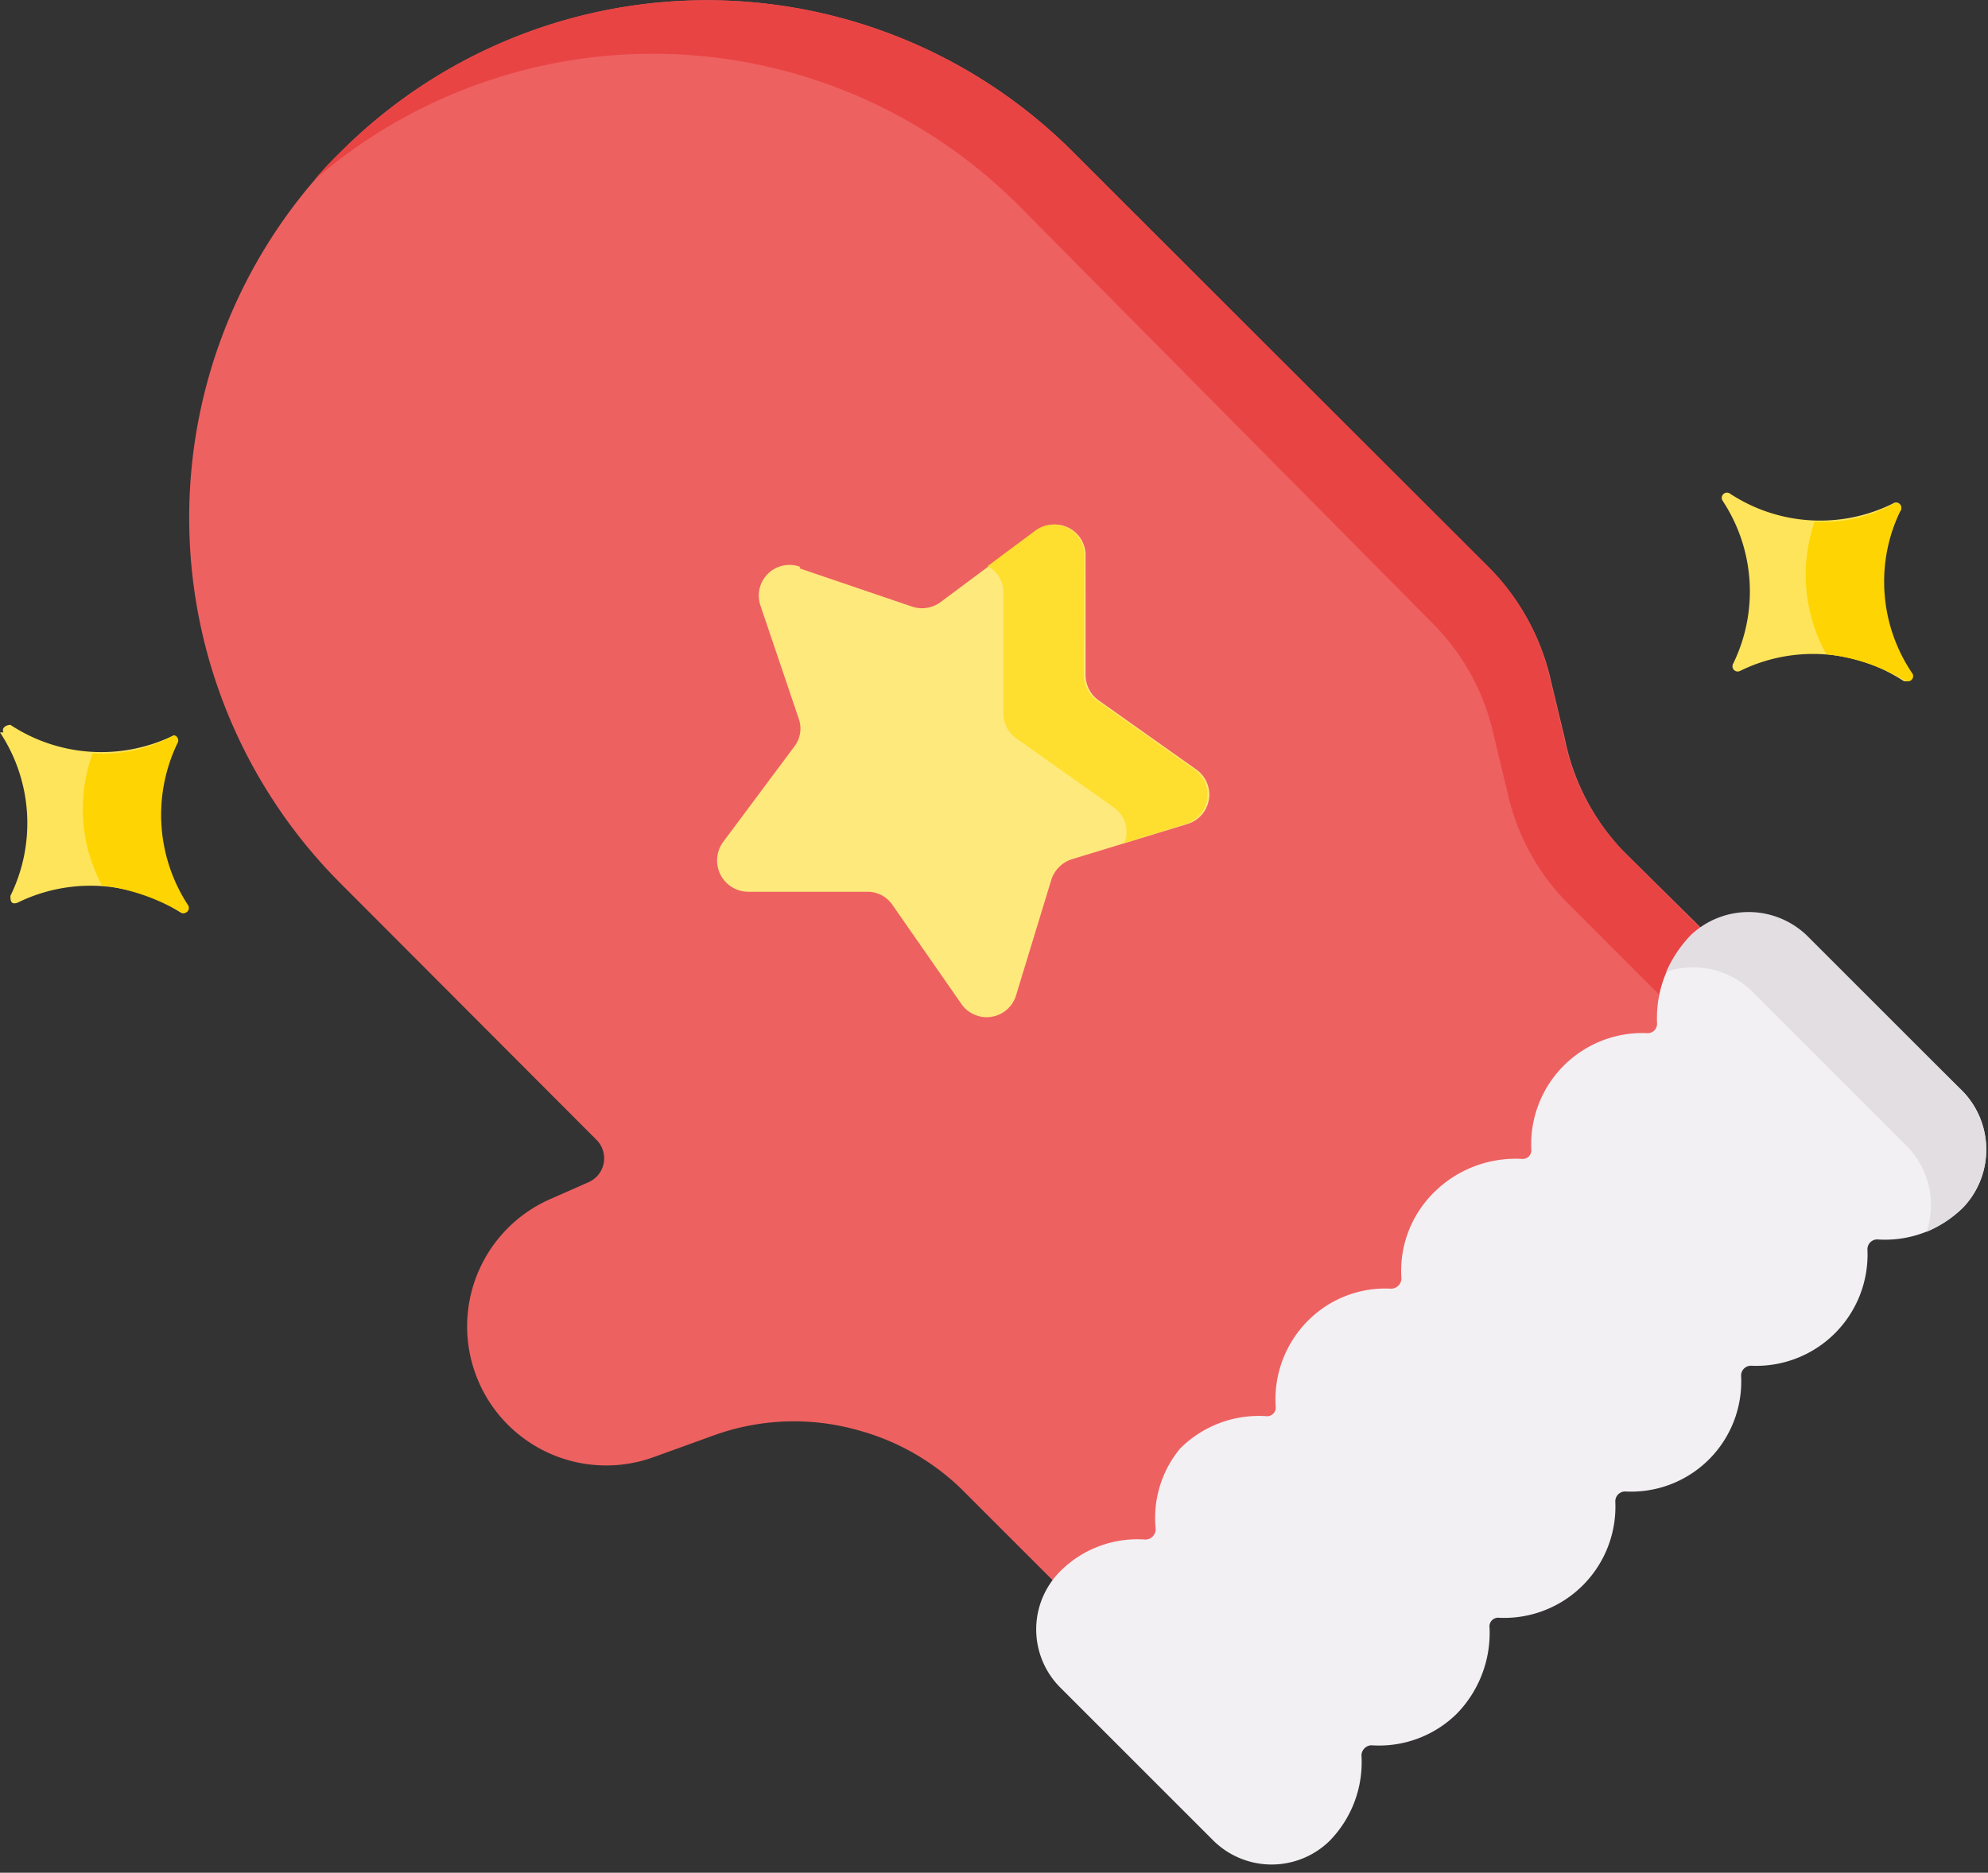 <svg xmlns="http://www.w3.org/2000/svg" viewBox="0 0 34.3 32.32"><rect x="0" y="0" width="34.3" height="32.32" fill="#333333" stroke="none"/><defs><style>.cls-1{fill:#ee6161;}.cls-2{fill:#e94444;}.cls-3{fill:#f3f0f3;}.cls-4{fill:#e2dee2;}.cls-5{fill:#fee97d;}.cls-6{fill:#fedf30;}.cls-7{fill:#fee45a;}.cls-8{fill:#fed402;}</style></defs><title>cursor</title><g id="Слой_2" data-name="Слой 2"><g id="Слой_1-2" data-name="Слой 1"><path class="cls-1" d="M31.41,18.05,28,14.68A3.92,3.92,0,0,1,27,12.75l-.24-1a3.92,3.92,0,0,0-1.06-1.93L18.51,2.62A8.93,8.93,0,0,0,5.88,15.25l4.41,4.42a.45.45,0,0,1-.13.73l-.68.3a2.4,2.4,0,0,0,1.79,4.45l1.05-.38a4.07,4.07,0,0,1,2.51-.08h0a4.09,4.09,0,0,1,1.75,1l3.56,3.56Z"/><path class="cls-2" d="M18.51,2.62l7.17,7.16a3.92,3.92,0,0,1,1.06,1.93l.24,1A3.92,3.92,0,0,0,28,14.68l3.37,3.37-.93.93-3.37-3.37a3.92,3.92,0,0,1-1.06-1.93l-.24-1a3.92,3.92,0,0,0-1.06-1.93L17.58,3.55A8.92,8.92,0,0,0,5.43,3.1a5.11,5.11,0,0,1,.45-.48A8.93,8.93,0,0,1,18.51,2.62Z"/><path class="cls-3" d="M33.87,18.84a1.45,1.45,0,0,1,0,2h0a1.91,1.91,0,0,1-1.48.55.17.17,0,0,0-.17.18,1.92,1.92,0,0,1-2,2,.17.17,0,0,0-.18.17,1.9,1.9,0,0,1-2,2,.17.17,0,0,0-.17.18,1.92,1.92,0,0,1-2,2,.15.15,0,0,0-.17.17,2,2,0,0,1-.56,1.48,1.91,1.91,0,0,1-1.48.55.18.18,0,0,0-.17.17,1.94,1.94,0,0,1-.55,1.48h0a1.43,1.43,0,0,1-2,0l-2.65-2.65a1.42,1.42,0,0,1,0-2v0a1.88,1.88,0,0,1,1.47-.55.18.18,0,0,0,.18-.18A1.88,1.88,0,0,1,20.36,25a1.92,1.92,0,0,1,1.48-.56.15.15,0,0,0,.17-.17,1.92,1.92,0,0,1,.56-1.48A1.88,1.88,0,0,1,24,22.24a.18.18,0,0,0,.18-.17,1.9,1.9,0,0,1,.55-1.48A2,2,0,0,1,26.25,20a.15.15,0,0,0,.17-.17,1.92,1.92,0,0,1,2-2,.16.16,0,0,0,.17-.17,2,2,0,0,1,.56-1.48h0a1.45,1.45,0,0,1,2,0Z"/><path class="cls-4" d="M31.22,16.19l2.65,2.65a1.45,1.45,0,0,1,0,2h0a2.17,2.17,0,0,1-.63.42,1.45,1.45,0,0,0-.35-1.49l-2.65-2.65a1.45,1.45,0,0,0-1.49-.35,2.17,2.17,0,0,1,.42-.63h0a1.45,1.45,0,0,1,2,0Z"/><path class="cls-5" d="M13.8,9.81l1.94.66a.54.54,0,0,0,.49-.08l1.65-1.23a.53.53,0,0,1,.85.43l0,2.06a.54.54,0,0,0,.23.44l1.68,1.19a.53.53,0,0,1-.15.94l-2,.61a.55.55,0,0,0-.35.35l-.61,2a.53.53,0,0,1-.94.15L15.4,15.62a.52.52,0,0,0-.44-.23l-2.05,0a.54.54,0,0,1-.44-.85l1.23-1.65a.51.51,0,0,0,.08-.49l-.66-1.95a.53.53,0,0,1,.68-.67Z"/><path class="cls-6" d="M18.7,11.65a.55.55,0,0,0,.23.44l1.68,1.19a.53.53,0,0,1-.15.94l-1.06.33a.52.52,0,0,0-.19-.62l-1.68-1.19a.54.54,0,0,1-.22-.44l0-2.06a.51.51,0,0,0-.27-.47l.82-.61a.53.53,0,0,1,.85.43Z"/><path class="cls-7" d="M0,12.64a2.84,2.84,0,0,1,.18,2.82c0,.07,0,.16.12.12a2.85,2.85,0,0,1,2.82.17.09.09,0,0,0,.12-.12,2.85,2.85,0,0,1-.18-2.82A.09.09,0,0,0,3,12.69a2.85,2.85,0,0,1-2.82-.18c-.07,0-.16.05-.12.13Z"/><path class="cls-8" d="M3.07,12.81a2.85,2.85,0,0,0,.18,2.82.09.09,0,0,1-.12.12,3.59,3.59,0,0,0-1.37-.47A2.79,2.79,0,0,1,1.6,13,2.52,2.52,0,0,0,3,12.69.09.09,0,0,1,3.07,12.81Z"/><path class="cls-7" d="M29.72,8.64a2.84,2.84,0,0,1,.18,2.82.09.09,0,0,0,.12.12,2.85,2.85,0,0,1,2.82.17.09.09,0,0,0,.12-.12,2.82,2.82,0,0,1-.17-2.82.09.09,0,0,0-.13-.12,2.83,2.83,0,0,1-2.81-.17A.09.09,0,0,0,29.72,8.64Z"/><path class="cls-8" d="M32.79,8.81A2.82,2.82,0,0,0,33,11.63a.09.09,0,0,1-.12.12,3.44,3.44,0,0,0-1.37-.46A2.82,2.82,0,0,1,31.31,9a2.43,2.43,0,0,0,1.35-.3.09.09,0,0,1,.13.12Z"/></g></g></svg>